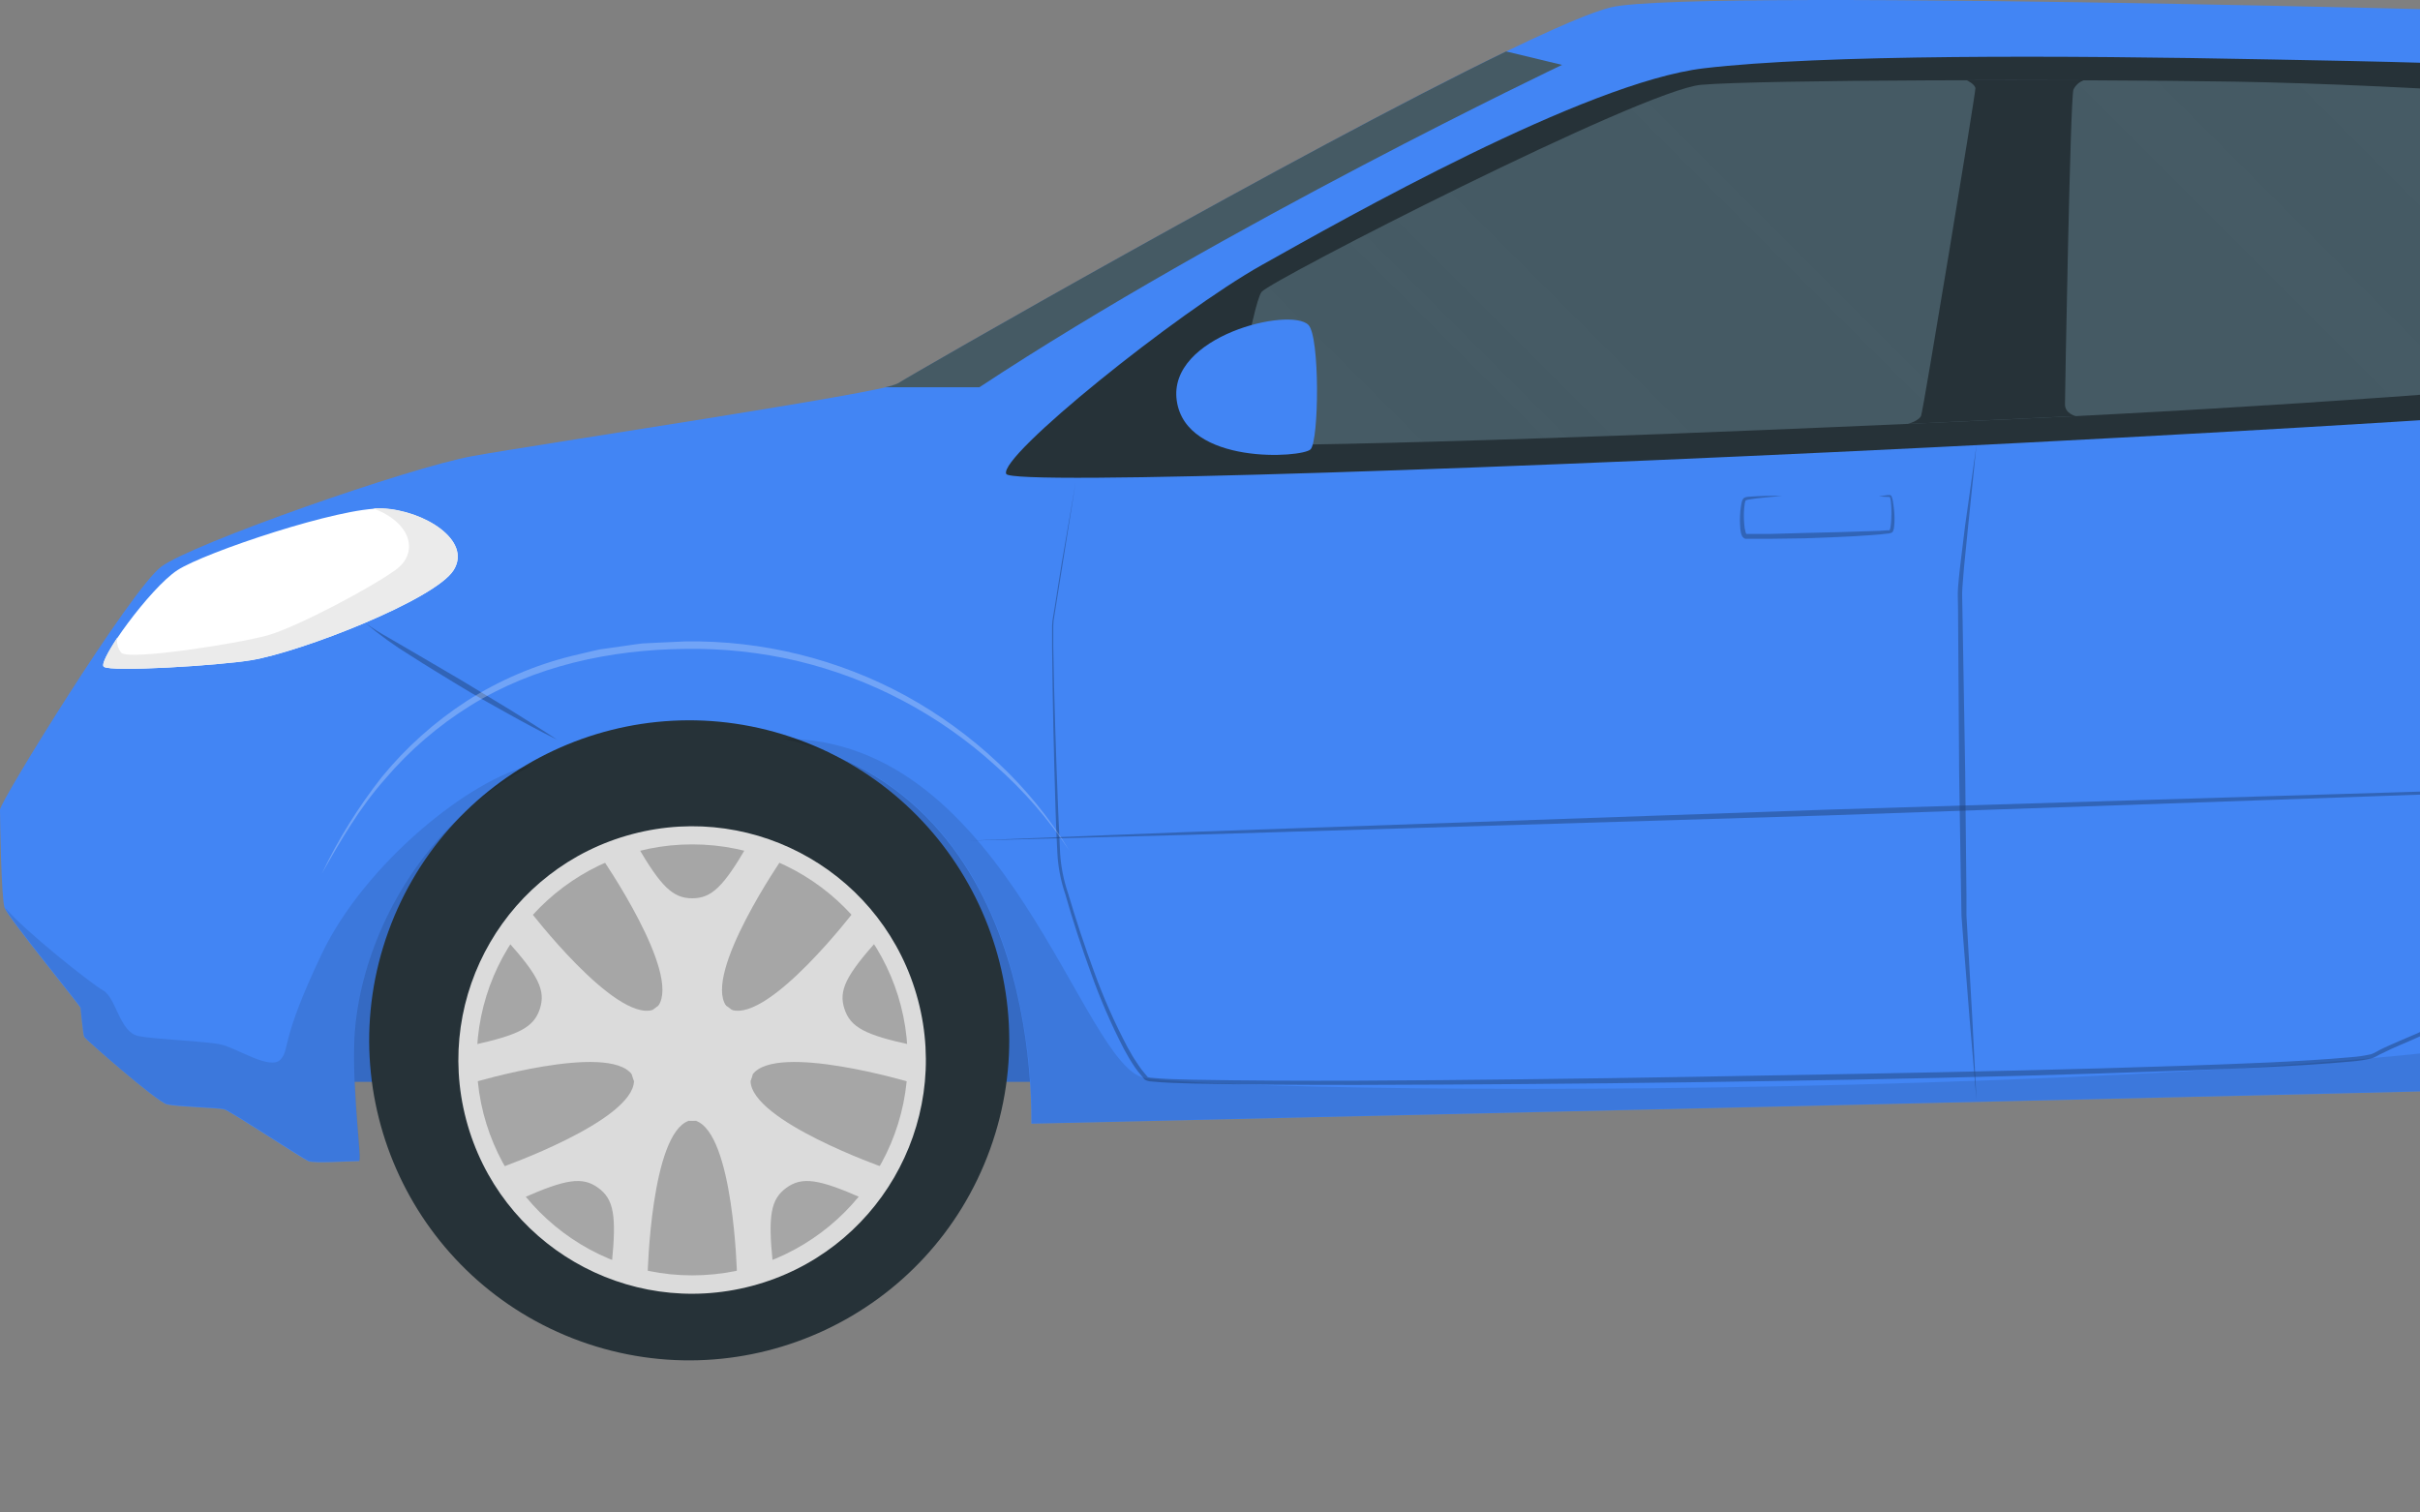 <svg width="64" height="40" viewBox="0 0 64 40" fill="none" xmlns="http://www.w3.org/2000/svg">
<rect x="0" y="0" width="64" height="40" fill="#808080" stroke="none"/>
<path d="M28.195 28.611H7.725C7.725 28.611 9.962 19.049 17.959 19.049C25.956 19.049 27.843 26.477 28.195 28.611Z" fill="#4285F4"/>
<path opacity="0.2" d="M28.195 28.611H7.725C7.725 28.611 9.962 19.049 17.959 19.049C25.956 19.049 27.843 26.477 28.195 28.611Z" fill="black"/>
<path d="M92.276 10.139C92.715 10.827 93.481 18.514 93.53 18.782C93.58 19.051 94.218 20.227 94.218 20.451C94.218 20.675 94.39 24.136 94.296 24.359C94.089 24.767 93.853 25.161 93.591 25.536C93.479 25.67 90.579 28.166 90.253 28.2C89.928 28.235 86.928 28.255 86.872 28.2C86.815 28.145 86.469 18.912 77.366 18.912C68.263 18.912 68.363 28.716 68.194 28.754C68.025 28.792 27.276 29.718 27.276 29.718C27.276 28.216 27.16 19.281 18.23 19.281C12.412 19.281 9.473 24.075 9.371 27.612C9.33 29.084 9.576 30.708 9.495 30.708C9.227 30.708 8.308 30.775 8.152 30.708C7.995 30.641 6.087 29.386 5.934 29.341C5.781 29.296 4.68 29.274 4.412 29.207C4.144 29.14 2.262 27.486 2.227 27.426C2.193 27.366 2.138 26.711 2.128 26.654C2.117 26.597 0.211 24.268 0.122 24.012C0.032 23.755 -0 21.626 -0 21.413C-0 21.199 3.459 15.59 4.266 14.986C5.073 14.382 10.816 12.366 12.497 12.062C14.177 11.757 23.415 10.381 23.75 10.147C24.085 9.913 39.859 0.867 42.603 0.194C44.82 -0.342 70.485 0.396 71.829 0.463C73.172 0.53 76.891 1.202 77.249 1.202C77.607 1.202 81.721 1.18 81.974 1.292C82.227 1.404 81.974 2.389 81.661 2.568C81.348 2.747 91.514 8.929 92.276 10.139Z" fill="#4285F4"/>
<path d="M80.43 9.449C79.992 10.742 26.902 13.161 26.611 12.534C26.396 12.07 31.146 8.256 33.363 7.013C35.58 5.769 41.93 2.176 45.06 1.806C48.191 1.436 54.521 1.462 60.043 1.572C65.52 1.672 71.969 1.806 74.253 2.776C76.25 3.636 80.778 8.42 80.43 9.449Z" fill="#263238"/>
<path d="M78.95 8.694C78.817 9.18 67.093 10.441 53.352 11.079C39.611 11.718 32.827 11.818 32.658 11.75C32.49 11.683 33.13 8.023 33.364 7.72C33.598 7.417 43.442 2.379 44.987 2.243C46.532 2.107 54.881 2.092 59.092 2.159C63.303 2.226 72.092 2.73 73.588 3.334C74.907 3.867 79.086 8.207 78.95 8.694Z" fill="#455A64"/>
<g opacity="0.1">
<path opacity="0.1" d="M60.758 2.201L68.627 10.071C70.031 9.947 71.33 9.823 72.496 9.705L65.204 2.414C63.649 2.315 62.099 2.242 60.758 2.201Z" fill="white"/>
<path opacity="0.1" d="M32.688 10.974L33.481 11.767C34.283 11.767 35.668 11.741 37.635 11.688L33.541 7.596C33.48 7.631 33.422 7.672 33.369 7.718C33.199 7.935 32.824 9.865 32.688 10.974Z" fill="white"/>
<path opacity="0.1" d="M54.892 2.126L63.261 10.5C63.932 10.453 64.591 10.405 65.232 10.355L57.02 2.141C56.346 2.131 55.629 2.126 54.892 2.126Z" fill="white"/>
<path opacity="0.1" d="M36.928 5.794L42.663 11.532L44.703 11.456L38.339 5.092C37.855 5.327 37.38 5.563 36.928 5.794Z" fill="white"/>
<path opacity="0.1" d="M35.709 6.418L40.87 11.588L41.451 11.568L36.098 6.213L35.709 6.418Z" fill="white"/>
<path opacity="0.1" d="M43.134 2.865L51.434 11.165L52.012 11.141L43.555 2.691L43.134 2.865Z" fill="white"/>
</g>
<path d="M54.834 2.372C54.75 2.637 54.611 10.442 54.611 10.693C54.611 10.944 54.898 11.004 54.898 11.004L50.462 11.211C50.462 11.211 50.749 11.13 50.806 10.996C50.862 10.861 52.251 2.446 52.242 2.336C52.233 2.226 52.015 2.123 52.015 2.123H55.111C55.051 2.144 54.995 2.176 54.947 2.219C54.9 2.262 54.861 2.314 54.834 2.372Z" fill="#263238"/>
<path d="M11.999 15.075C11.515 15.858 7.967 17.243 6.641 17.461C5.805 17.599 2.911 17.781 2.743 17.633C2.574 17.485 3.969 15.55 4.692 15.079C5.414 14.607 9.025 13.4 10.117 13.45C11.209 13.5 12.486 14.284 11.999 15.075Z" fill="white"/>
<path d="M2.744 17.63C2.916 17.781 5.806 17.599 6.642 17.458C7.968 17.24 11.517 15.855 12 15.072C12.483 14.29 11.21 13.495 10.118 13.443C10.033 13.438 9.948 13.438 9.864 13.443C10.88 13.818 11.088 14.613 10.469 15.067C9.85 15.521 7.865 16.582 7.072 16.804C6.308 17.019 3.459 17.463 3.212 17.269C3.164 17.213 3.13 17.147 3.112 17.076C3.093 17.006 3.09 16.931 3.103 16.859C2.842 17.26 2.68 17.573 2.744 17.63Z" fill="#EBEBEB"/>
<g opacity="0.5">
<path opacity="0.5" d="M52.27 11.773L51.967 13.922L51.836 14.999C51.815 15.179 51.797 15.358 51.783 15.541C51.769 15.723 51.783 15.902 51.783 16.084L51.812 20.422L51.846 22.593L51.865 23.677L51.874 24.221L51.915 24.761L52.087 26.925L52.27 29.078L52.159 26.913L52.036 24.749L52.005 24.207V23.665L51.994 22.581L51.972 20.416L51.898 16.081C51.898 15.9 51.883 15.718 51.898 15.541C51.913 15.363 51.924 15.181 51.941 15.002L52.049 13.924L52.27 11.773Z" fill="black"/>
<path opacity="0.5" d="M28.447 12.759L28.074 14.918L27.902 16.005L27.857 16.275C27.838 16.365 27.827 16.456 27.824 16.549C27.824 16.731 27.824 16.913 27.824 17.097C27.836 18.558 27.872 20.021 27.917 21.477C27.929 21.841 27.944 22.206 27.964 22.571C27.984 22.939 28.055 23.302 28.174 23.651C28.373 24.355 28.602 25.048 28.853 25.736C29.098 26.426 29.39 27.098 29.727 27.748L29.863 27.989C29.909 28.069 29.962 28.144 30.012 28.222C30.065 28.299 30.122 28.373 30.184 28.444L30.274 28.552C30.322 28.581 30.377 28.597 30.434 28.6C30.804 28.638 31.167 28.643 31.533 28.655C34.457 28.715 37.373 28.689 40.294 28.669C43.215 28.648 46.134 28.605 49.055 28.552C51.975 28.498 54.893 28.418 57.812 28.311C59.271 28.251 60.736 28.203 62.188 28.072C62.375 28.058 62.56 28.029 62.742 27.984C62.845 27.945 62.905 27.896 62.993 27.859C63.081 27.821 63.155 27.779 63.237 27.742C63.569 27.592 63.91 27.459 64.24 27.294C64.575 27.136 64.885 26.929 65.16 26.682C65.4 26.402 65.622 26.106 65.825 25.798C66.647 24.594 67.433 23.359 68.217 22.129C69.002 20.899 69.779 19.66 70.552 18.422C71.324 17.183 72.086 15.936 72.839 14.686L73.118 14.214L73.185 14.09L73.218 14.028C73.223 14.006 73.226 13.983 73.226 13.96L73.254 13.688C73.285 13.323 73.312 12.959 73.326 12.594C73.326 12.503 73.326 12.412 73.326 12.319C73.314 12.228 73.295 12.138 73.268 12.05C73.218 11.878 73.158 11.706 73.096 11.534C72.974 11.19 72.843 10.846 72.707 10.511C72.84 10.855 72.967 11.199 73.087 11.543C73.146 11.715 73.204 11.887 73.259 12.059C73.285 12.146 73.304 12.235 73.316 12.325C73.316 12.417 73.316 12.508 73.316 12.599C73.3 12.962 73.268 13.327 73.235 13.69L73.206 13.961C73.204 13.984 73.201 14.006 73.195 14.028L73.163 14.087C73.14 14.125 73.121 14.163 73.097 14.202L72.815 14.672C72.053 15.915 71.267 17.152 70.496 18.387C68.948 20.856 67.388 23.331 65.749 25.746C65.55 26.046 65.333 26.333 65.099 26.606C64.829 26.846 64.527 27.046 64.201 27.2C63.876 27.36 63.537 27.491 63.201 27.642C63.117 27.68 63.029 27.718 62.952 27.759C62.874 27.8 62.78 27.855 62.713 27.879C62.539 27.919 62.364 27.945 62.186 27.958C60.736 28.086 59.274 28.13 57.815 28.184C54.891 28.284 51.979 28.347 49.06 28.401C46.141 28.454 43.222 28.511 40.301 28.543C37.38 28.576 34.452 28.607 31.543 28.555C31.18 28.545 30.812 28.54 30.454 28.504C30.413 28.504 30.36 28.486 30.353 28.485L30.267 28.381C30.208 28.314 30.154 28.242 30.105 28.166C30.057 28.091 30.004 28.017 29.957 27.939L29.823 27.704C29.48 27.057 29.183 26.387 28.934 25.698C28.68 25.01 28.451 24.318 28.246 23.622C28.129 23.279 28.058 22.922 28.036 22.561L27.986 21.466C27.928 20.008 27.879 18.542 27.855 17.089C27.855 16.906 27.855 16.724 27.855 16.543C27.858 16.452 27.868 16.361 27.886 16.272L27.929 16.002L28.101 14.921L28.447 12.759Z" fill="black"/>
<path opacity="0.5" d="M9.657 16.472C10.036 16.791 10.438 17.081 10.861 17.34C11.279 17.61 11.705 17.865 12.129 18.125C12.552 18.384 12.989 18.625 13.42 18.866C13.852 19.107 14.291 19.343 14.736 19.564C14.322 19.289 13.9 19.026 13.479 18.765L12.206 17.994L10.923 17.242L10.279 16.867C10.064 16.748 9.856 16.616 9.657 16.472Z" fill="black"/>
<path opacity="0.5" d="M71.123 20.742L65.436 20.892L59.748 21.064L48.372 21.411L36.998 21.809L31.311 22.008L25.626 22.232L31.315 22.082L37.002 21.91L48.377 21.563L59.751 21.165L65.438 20.964L71.123 20.742Z" fill="black"/>
<path opacity="0.5" d="M49.689 13.129L49.911 13.141H49.966C49.978 13.141 49.981 13.151 49.988 13.168C49.998 13.203 50.004 13.239 50.007 13.275C50.022 13.421 50.025 13.568 50.017 13.714C50.017 13.788 50.009 13.86 49.998 13.931C49.994 13.963 49.985 13.995 49.973 14.025C49.973 14.025 49.973 14.034 49.973 14.025H49.957H49.914C49.77 14.039 49.62 14.042 49.474 14.047C48.882 14.066 48.29 14.085 47.699 14.096L46.809 14.121H46.367H46.185C46.175 14.121 46.168 14.121 46.185 14.121C46.175 14.105 46.167 14.087 46.163 14.068C46.153 14.035 46.146 14.001 46.14 13.967C46.122 13.823 46.115 13.678 46.121 13.533C46.124 13.461 46.131 13.389 46.142 13.318C46.146 13.29 46.154 13.262 46.164 13.236C46.19 13.223 46.218 13.215 46.247 13.211C46.536 13.162 46.833 13.145 47.127 13.115C46.83 13.107 46.533 13.115 46.236 13.138C46.192 13.139 46.148 13.152 46.111 13.177C46.083 13.213 46.065 13.256 46.058 13.301C46.042 13.377 46.033 13.452 46.025 13.528C46.012 13.679 46.012 13.831 46.025 13.982C46.029 14.021 46.035 14.061 46.044 14.099C46.061 14.139 46.054 14.182 46.125 14.235C46.138 14.244 46.153 14.249 46.169 14.249H46.202H46.262H46.821L47.711 14.237C48.304 14.214 48.896 14.197 49.489 14.152C49.637 14.14 49.783 14.13 49.935 14.11C49.958 14.108 49.98 14.103 50.002 14.096C50.014 14.092 50.026 14.088 50.038 14.082C50.05 14.071 50.06 14.057 50.067 14.042C50.082 14.004 50.09 13.963 50.093 13.922C50.101 13.847 50.104 13.771 50.103 13.695C50.1 13.545 50.085 13.395 50.059 13.248C50.052 13.21 50.042 13.173 50.029 13.138C50.025 13.128 50.02 13.119 50.014 13.11C50.01 13.104 50.004 13.1 49.998 13.097C49.992 13.094 49.985 13.092 49.978 13.093H49.923L49.689 13.129Z" fill="black"/>
</g>
<path d="M15.349 35.471C10.955 33.881 8.681 29.03 10.27 24.636C11.86 20.241 16.711 17.967 21.105 19.556C25.5 21.146 27.774 25.997 26.184 30.392C24.595 34.786 19.744 37.06 15.349 35.471Z" fill="#263238"/>
<path d="M12.328 29.611C11.457 26.311 13.426 22.929 16.726 22.058C20.026 21.186 23.408 23.155 24.28 26.456C25.151 29.756 23.182 33.138 19.882 34.009C16.581 34.881 13.2 32.912 12.328 29.611Z" fill="#DBDBDB"/>
<path d="M18.307 33.729C15.159 33.729 12.608 31.177 12.608 28.03C12.608 24.883 15.159 22.331 18.307 22.331C21.454 22.331 24.006 24.883 24.006 28.03C24.006 31.177 21.454 33.729 18.307 33.729Z" fill="#A6A6A6"/>
<path d="M17.409 26.601H19.203C18.598 25.727 20.703 22.682 20.703 22.682L19.762 22.367C19.136 23.442 18.823 23.757 18.307 23.757C17.791 23.757 17.48 23.442 16.85 22.367L15.911 22.682C15.911 22.682 18.016 25.727 17.409 26.601Z" fill="#DBDBDB"/>
<path d="M19.352 26.709L19.905 28.412C20.548 27.567 24.095 28.629 24.095 28.629L24.104 27.636C22.887 27.373 22.492 27.172 22.332 26.681C22.172 26.191 22.377 25.797 23.204 24.867L22.614 24.07C22.614 24.07 20.369 27.014 19.352 26.709Z" fill="#DBDBDB"/>
<path d="M19.849 28.588L18.401 29.641C19.402 29.985 19.49 33.692 19.49 33.692L20.436 33.394C20.311 32.156 20.379 31.717 20.796 31.414C21.212 31.111 21.656 31.182 22.791 31.683L23.367 30.876C23.367 30.876 19.873 29.649 19.849 28.588Z" fill="#DBDBDB"/>
<path d="M18.215 29.641L16.767 28.588C16.742 29.649 13.25 30.876 13.25 30.876L13.827 31.684C14.965 31.182 15.404 31.111 15.82 31.414C16.237 31.717 16.305 32.156 16.182 33.394L17.128 33.692C17.128 33.692 17.214 29.991 18.215 29.641Z" fill="#DBDBDB"/>
<path d="M16.71 28.412L17.264 26.709C16.247 27.014 13.995 24.07 13.995 24.07L13.405 24.869C14.235 25.796 14.437 26.191 14.277 26.681C14.117 27.172 13.722 27.37 12.506 27.638L12.516 28.629C12.516 28.629 16.066 27.567 16.71 28.412Z" fill="#DBDBDB"/>
<path d="M18.308 29.644C17.394 29.644 16.653 28.903 16.653 27.989C16.653 27.075 17.394 26.334 18.308 26.334C19.222 26.334 19.963 27.075 19.963 27.989C19.963 28.903 19.222 29.644 18.308 29.644Z" fill="#DBDBDB"/>
<path d="M34.602 8.592C34.91 8.902 34.883 11.661 34.659 11.884C34.435 12.108 31.367 12.311 31.121 10.598C30.875 8.884 34.121 8.11 34.602 8.592Z" fill="#4285F4"/>
<path d="M23.405 10.242H25.901C32.397 5.957 41.31 1.716 41.31 1.716L39.831 1.36C34.435 3.972 24.03 9.946 23.756 10.133C23.644 10.183 23.526 10.22 23.405 10.242Z" fill="#455A64"/>
<g opacity="0.5">
<path opacity="0.5" d="M28.283 22.5C27.763 21.641 27.126 20.857 26.391 20.171C25.654 19.479 24.832 18.882 23.945 18.396C22.16 17.426 20.155 16.933 18.124 16.963L17.367 16.998L16.989 17.017C16.863 17.03 16.738 17.051 16.614 17.068L15.862 17.175C15.616 17.226 15.37 17.292 15.124 17.347C14.14 17.59 13.202 17.992 12.348 18.537C11.499 19.086 10.741 19.764 10.101 20.546C9.478 21.337 8.946 22.194 8.513 23.102C9.005 22.229 9.513 21.36 10.177 20.61C10.823 19.85 11.583 19.195 12.43 18.668C14.126 17.61 16.141 17.18 18.126 17.161C19.121 17.145 20.115 17.252 21.084 17.479C23.033 17.945 24.833 18.895 26.317 20.24C27.07 20.903 27.731 21.663 28.283 22.5Z" fill="white"/>
</g>
<path opacity="0.1" d="M20.704 19.537C27.189 21.02 27.284 28.365 27.284 29.712C27.284 29.712 68.034 28.783 68.201 28.749C68.337 28.719 68.296 22.289 73.106 19.838C70.945 20.906 68.177 23.494 67.13 27.271C67.016 27.674 61.081 28.303 50.938 28.628C40.794 28.953 31.976 28.749 30.296 28.513C28.615 28.277 26.666 19.511 20.704 19.537Z" fill="black"/>
<path opacity="0.1" d="M0.128 24.001C0.218 24.259 2.124 26.582 2.132 26.643C2.141 26.705 2.199 27.349 2.234 27.418C2.268 27.486 4.15 29.138 4.418 29.196C4.687 29.255 5.784 29.286 5.939 29.33C6.094 29.375 8.003 30.629 8.158 30.696C8.313 30.763 9.233 30.696 9.501 30.696C9.582 30.696 9.329 29.078 9.378 27.6C9.451 25.033 11.019 21.803 14.098 20.226C12.427 20.582 9.641 22.863 8.516 25.214C7.391 27.566 7.68 27.739 7.417 28.023C7.153 28.307 6.281 27.734 5.879 27.633C5.476 27.531 4.159 27.498 3.66 27.399C3.161 27.299 3.075 26.391 2.729 26.195C2.383 25.998 0.627 24.595 0.128 24.001Z" fill="black"/>
</svg>
